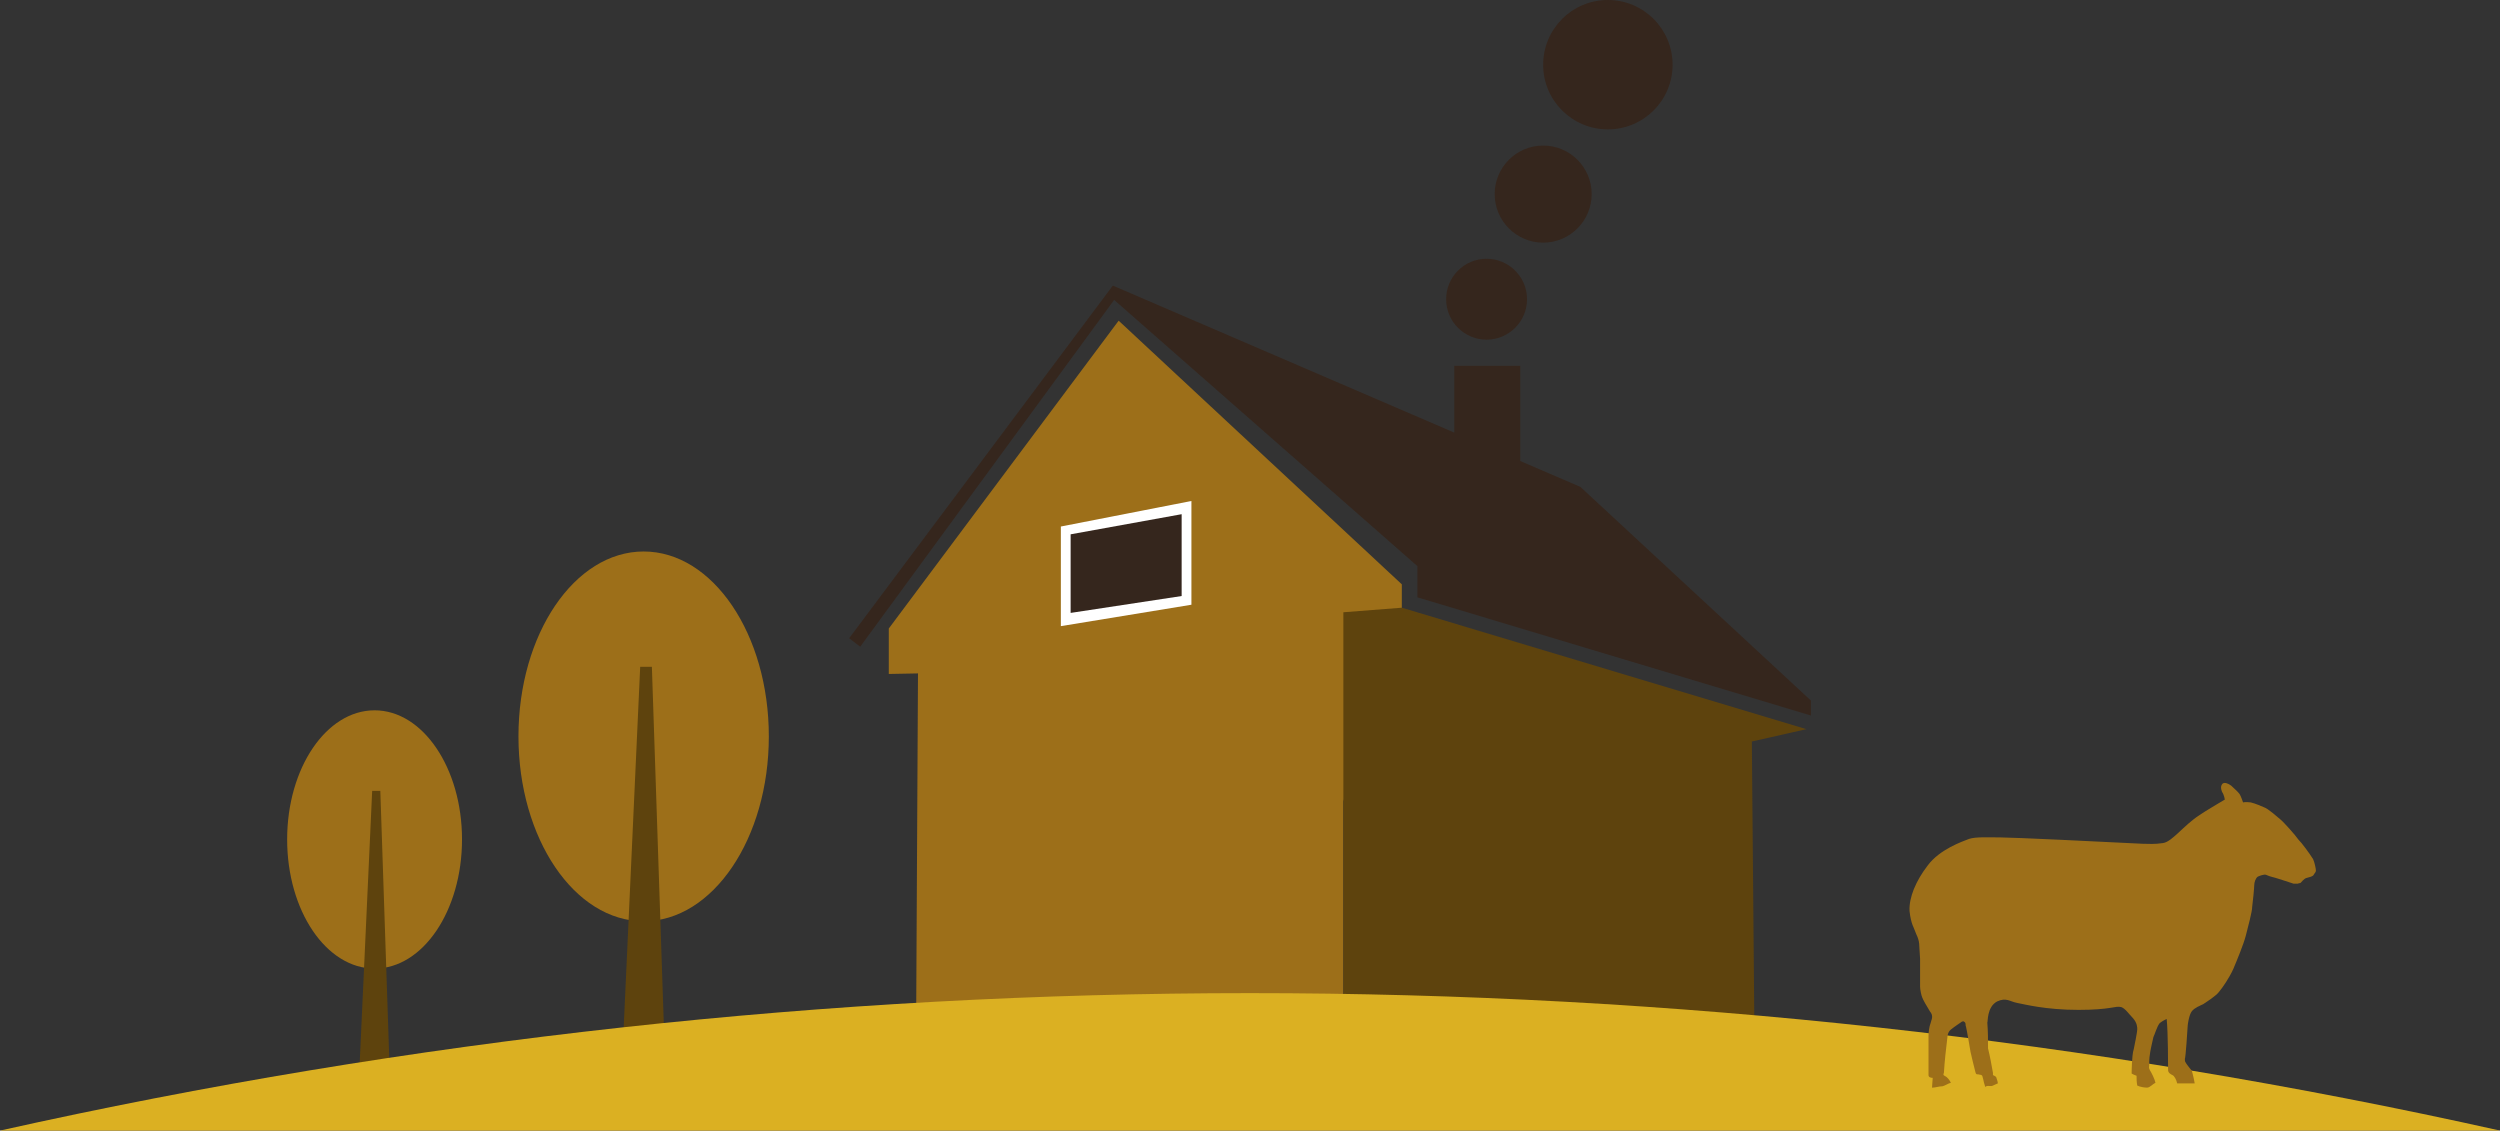 <svg version="1.1" id="图层_1" x="0px" y="0px" width="336px" height="151.95px" viewBox="0 0 336 151.95" enable-background="new 0 0 336 151.95" xml:space="preserve" xmlns="http://www.w3.org/2000/svg" xmlns:xlink="http://www.w3.org/1999/xlink" xmlns:xml="http://www.w3.org/XML/1998/namespace">
  <rect x="0" y="0" width="336" height="151.95" fill="#333333" stroke="none"/>
  <ellipse fill="#9D6F19" cx="86.506" cy="98.968" rx="16.825" ry="24.848" class="color c1"/>
  <polygon fill="#5E430D" points="86.041,89.617 83.584,143.312 89.432,144.087 87.613,89.617 " class="color c2"/>
  <ellipse fill="#9D6F19" cx="50.344" cy="112.82" rx="11.751" ry="17.354" class="color c1"/>
  <polygon fill="#5E430D" points="50.02,106.289 48.3,143.792 52.387,144.333 51.116,106.289 " class="color c2"/>
  <polygon fill="#9D6F19" points="150.347,43.1 119.453,84.472 119.453,90.58 123.378,90.507 123.119,139.373 180.548,139.373 
	180.548,107.69 188.404,81.675 188.404,78.535 " class="color c1"/>
  <polygon fill="#5E430D" points="188.404,81.675 242.782,98 235.448,99.658 235.798,139.373 180.548,139.373 180.548,82.289 " class="color c2"/>
  <polygon fill="#FFFFFF" points="142.579,70.764 142.579,84.153 160.127,81.276 160.127,67.333 " class="color c3"/>
  <polygon fill="#35261D" points="143.892,71.812 143.892,82.375 158.813,80.106 158.813,69.108 " class="color c4"/>
  <g>
    <polygon fill="#35261D" points="212.406,65.44 204.326,61.961 204.326,49.16 195.457,49.16 195.457,58.143 149.564,38.384 
		114.127,85.781 115.611,86.917 149.741,40.308 190.498,76.089 190.498,80.281 243.391,96.167 243.391,94.16 	" class="color c4"/>
    <path fill="#35261D" d="M199.792,45.651c3,0,5.442-2.442,5.442-5.435c0-3.008-2.443-5.438-5.442-5.438
		c-2.996,0-5.431,2.43-5.431,5.438C194.361,43.21,196.796,45.651,199.792,45.651z" class="color c4"/>
    <path fill="#35261D" d="M207.4,32.612c3.601,0,6.521-2.927,6.521-6.53c0-3.598-2.921-6.518-6.521-6.518
		c-3.598,0-6.516,2.921-6.516,6.518C200.885,29.684,203.803,32.612,207.4,32.612z" class="color c4"/>
    <path fill="#35261D" d="M216.096,17.389c4.808,0,8.699-3.89,8.699-8.688c0-4.806-3.89-8.701-8.699-8.701
		c-4.804,0-8.695,3.896-8.695,8.701C207.4,13.498,211.289,17.389,216.096,17.389z" class="color c4"/>
  </g>
  <path fill="#DBB022" d="M336,151.951c-110.31-24.631-225.695-24.631-336,0H336z" class="color c5"/>
  <g>
    <path fill="#9D6F19" d="M258.059,128.858v3.769c0,0.373,0.187,1.222,0.279,1.408c0.095,0.286,0.567,1.129,1.037,1.885
		c0.563,0.66,0.19,1.131,0.093,1.6c-0.184,0.473-0.275,1.225-0.275,1.695v5.277c0,0.28,0.275,0.373,0.563,0.373l-0.093,1.317
		c0.468,0,0.937-0.187,1.41-0.187c0.373-0.093,0.756-0.384,1.127-0.472c-0.188-0.379-0.467-0.754-0.844-0.938
		c-0.283-0.096-0.095-0.379-0.095-0.379c0.095-1.601,0.279-3.205,0.472-4.806c0,0,0-0.661,0.467-1.032
		c0.474-0.382,1.32-0.945,1.32-0.945s0.282-0.276,0.471-0.098c0.187,0.098,0.187,0.285,0.187,0.479
		c0.103,0.184,0.661,3.574,0.661,3.574s0.568,2.447,0.661,2.734c0.096,0.279,0.096,0.279,0.374,0.279
		c0.285,0.096,0.475,0,0.568,0.277c0.092,0.281,0.185,0.762,0.185,0.762l0.19,0.654c0.28-0.281,0.752,0,1.039-0.186
		c0.276-0.098,0.373-0.195,0.655-0.291c0-0.277-0.188-0.658-0.188-0.75c-0.094-0.275-0.379-0.275-0.467-0.373v-0.283
		c-0.19-1.041-0.38-2.168-0.664-3.297c0-1.128,0-2.262-0.095-3.486c0.095,0-0.095-2.069,1.318-2.824
		c1.224-0.563,1.696,0,2.637,0.188c1.037,0.191,3.863,0.945,8.287,0.945s4.896-0.568,5.746-0.38c0.563,0.188,1.034,0.94,1.6,1.507
		c0.565,0.658,0.565,1.227,0.565,1.51c0,0.279-0.379,2.26-0.471,2.633c-0.285,0.85-0.285,3.293-0.285,3.293
		c0.188,0.102,0.377,0.195,0.66,0.293c0,0.367,0,0.848,0.096,1.316c0.374,0.186,0.939,0.279,1.316,0.279
		c0.375,0,0.756-0.477,1.131-0.658c-0.092-0.473-0.565-1.408-0.756-1.695c-0.188-0.382-0.093-0.473-0.093-0.564
		c0,0,0-1.133,0.093-1.51c0-0.279,0.381-1.971,0.474-2.353c0.19-0.378,0.471-1.415,0.845-1.886c0.471-0.371,0.943-0.561,0.943-0.561
		c0.188,1.783,0.188,6.398,0.188,6.871c0,0.377,0.375,0.564,0.564,0.66c0.28,0.098,0.563,0.656,0.657,1.123h2.354
		c-0.092-0.658-0.379-1.688-0.379-1.688s-0.845-1.041-0.845-1.135c-0.096-0.092-0.096-0.373-0.096-0.473
		c0.096,0,0.379-4.234,0.379-4.424s0.188-1.51,0.562-1.979c0.375-0.468,1.131-0.754,1.51-0.938c0.281-0.188,1.791-1.134,2.168-1.695
		c0.468-0.563,1.314-1.791,1.882-3.017c0.474-1.129,1.414-3.389,1.694-4.518c0.283-1.136,0.853-3.199,0.853-3.855
		c0.093-0.665,0.277-2.551,0.277-2.928c0-0.381,0.19-0.938,0.471-1.129c0.379-0.188,0.853-0.283,0.946-0.283
		c0.185,0,0.468,0.188,0.851,0.283c0.466,0.092,2.727,0.846,3.01,0.938h0.568c0,0,0.276-0.094,0.371-0.094
		c0.096-0.098,0.474-0.563,0.756-0.653c0.281-0.101,0.938-0.19,1.035-0.476c0.096-0.188,0.28-0.285,0.28-0.563
		c0-0.188-0.187-1.129-0.377-1.508c-0.467-0.751-1.502-2.166-1.979-2.634c-0.379-0.567-1.979-2.357-2.444-2.728
		c-0.474-0.385-1.604-1.416-2.166-1.606c-0.474-0.188-1.035-0.469-1.791-0.659c-0.752-0.093-1.035,0-1.035,0s-0.28-0.851-0.47-1.128
		c-0.19-0.281-0.852-0.852-1.131-1.127c-0.377-0.282-0.848-0.473-1.131-0.282c-0.281,0.282-0.281,0.653-0.092,1.129
		c0.281,0.375,0.375,1.026,0.375,1.026s-2.729,1.609-3.393,2.08c-2.163,1.408-3.674,3.572-4.896,3.764
		c-1.224,0.189-1.88,0.1-2.728,0.1c-5.649-0.289-17.519-0.855-19.118-0.855c-1.697,0-3.296-0.098-4.234,0.197
		c-0.947,0.367-3.961,1.41-5.562,3.571c-1.601,2.076-2.54,4.332-2.444,6.123c0.184,1.783,0.655,2.353,0.752,2.731
		c0.094,0.375,0.564,0.938,0.564,2.07L258.059,128.858z" class="color c1"/>
  </g>
</svg>
